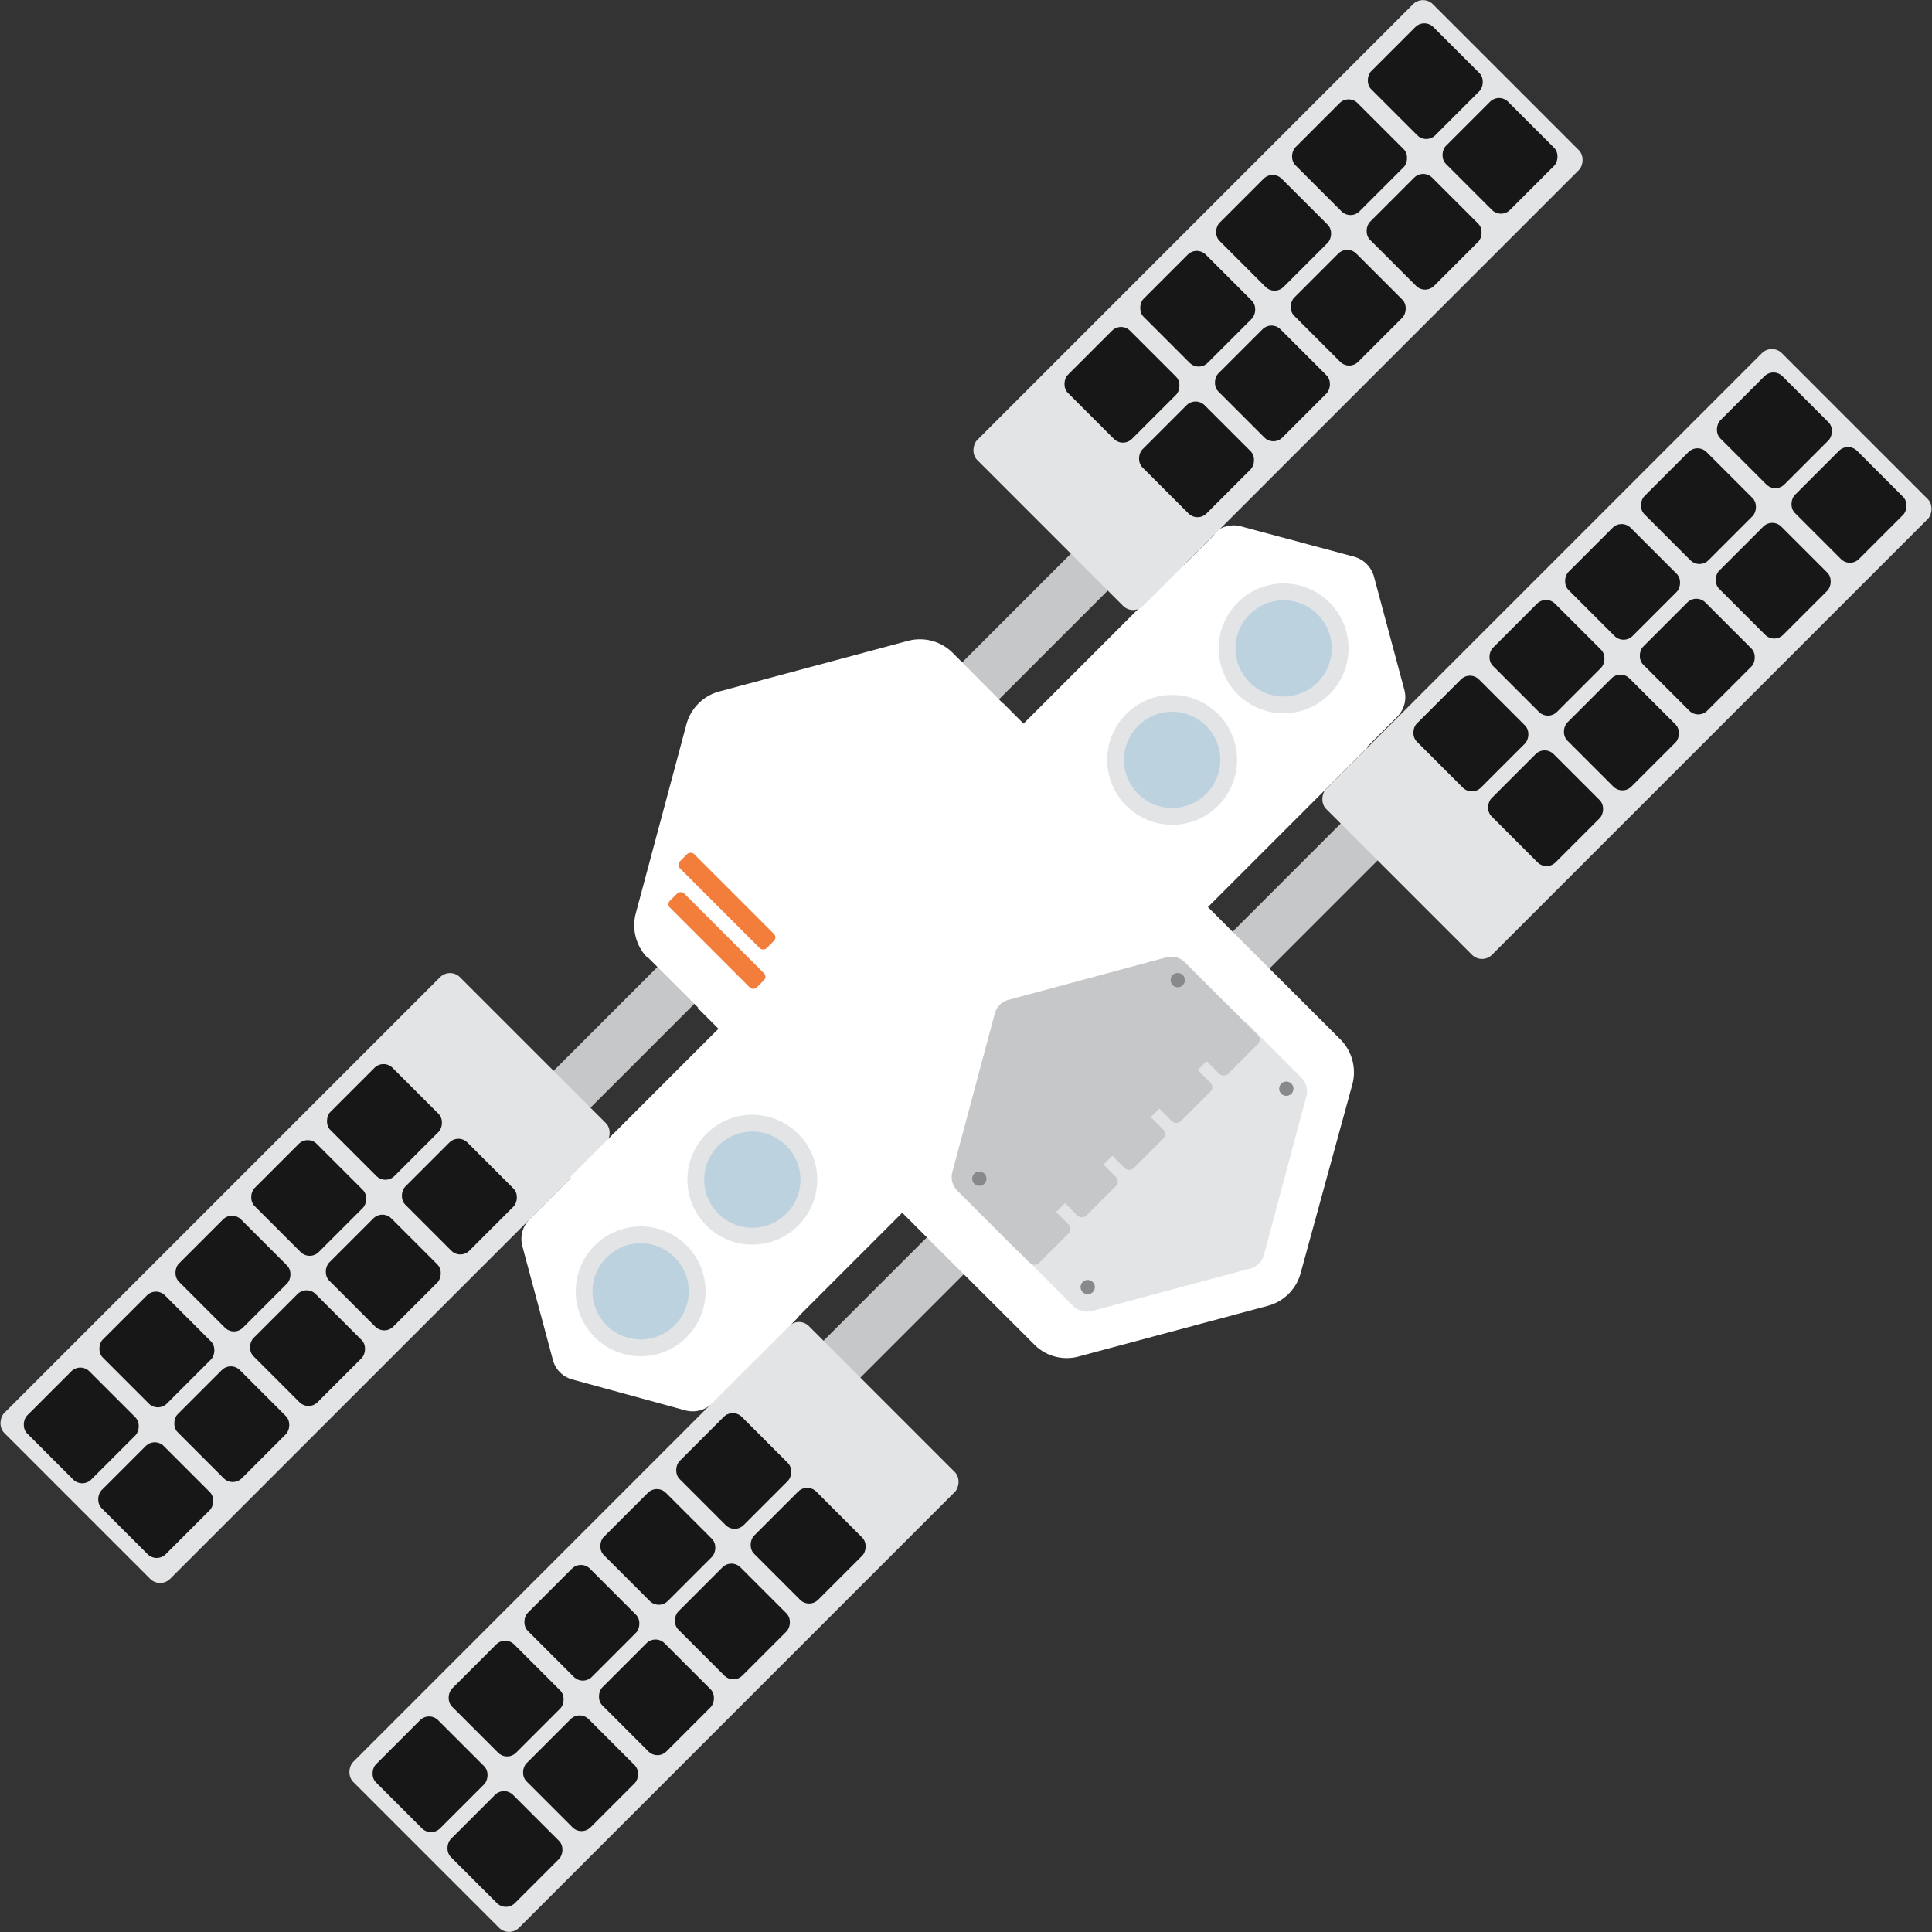 <svg id="Layer_1" data-name="Layer 1" xmlns="http://www.w3.org/2000/svg" viewBox="0 0 100 100"><rect x="0" y="0" width="100" height="100" fill="#333333" stroke="none"/><defs><style>.cls-1{fill:#c5c7c9;}.cls-2{fill:#e3e4e5;}.cls-3{fill:#171717;}.cls-4{fill:#fff;}.cls-5{fill:#87898b;}.cls-6{fill:#bcd2de;}.cls-7{fill:#f37d3b;}</style></defs><title>space station</title><rect class="cls-1" x="26.55" y="52.06" width="12.07" height="2.7" rx="0.43" ry="0.43" transform="translate(93.38 68.14) rotate(135)"/><rect class="cls-1" x="40.52" y="66.03" width="12.07" height="2.7" rx="0.43" ry="0.43" transform="translate(127.11 82.11) rotate(135)"/><rect class="cls-2" x="27.78" y="67.53" width="12.14" height="33.36" rx="0.73" ry="0.73" transform="translate(69.46 0.73) rotate(45)"/><rect class="cls-3" x="19.92" y="89.57" width="4.69" height="4.55" rx="0.66" ry="0.66" transform="translate(71.46 11.15) rotate(45)"/><rect class="cls-3" x="23.79" y="93.43" width="4.69" height="4.55" rx="0.66" ry="0.66" transform="translate(75.33 9.55) rotate(45)"/><rect class="cls-3" x="23.85" y="85.64" width="4.69" height="4.55" rx="0.66" ry="0.66" transform="translate(69.84 7.23) rotate(45)"/><rect class="cls-3" x="27.71" y="89.51" width="4.69" height="4.55" rx="0.66" ry="0.66" transform="translate(73.7 5.63) rotate(45)"/><rect class="cls-3" x="27.78" y="81.72" width="4.69" height="4.55" rx="0.66" ry="0.66" transform="translate(68.21 3.3) rotate(45)"/><rect class="cls-3" x="31.64" y="85.58" width="4.69" height="4.55" rx="0.66" ry="0.66" transform="translate(72.07 1.7) rotate(45)"/><rect class="cls-3" x="31.7" y="77.79" width="4.69" height="4.55" rx="0.66" ry="0.66" transform="translate(66.59 -0.62) rotate(45)"/><rect class="cls-3" x="35.56" y="81.65" width="4.69" height="4.55" rx="0.66" ry="0.66" transform="translate(70.45 -2.22) rotate(45)"/><rect class="cls-3" x="35.63" y="73.86" width="4.69" height="4.55" rx="0.66" ry="0.66" transform="translate(64.96 -4.55) rotate(45)"/><rect class="cls-3" x="39.49" y="77.73" width="4.69" height="4.55" rx="0.66" ry="0.66" transform="translate(68.82 -6.15) rotate(45)"/><rect class="cls-2" x="9.72" y="49.47" width="12.14" height="33.36" rx="0.73" ry="0.73" transform="translate(51.4 8.21) rotate(45)"/><rect class="cls-3" x="1.86" y="71.5" width="4.69" height="4.55" rx="0.66" ry="0.66" transform="translate(53.4 18.64) rotate(45)"/><rect class="cls-3" x="5.72" y="75.37" width="4.69" height="4.55" rx="0.66" ry="0.66" transform="translate(57.26 17.04) rotate(45)"/><rect class="cls-3" x="5.78" y="67.58" width="4.69" height="4.55" rx="0.66" ry="0.66" transform="translate(51.77 14.71) rotate(45)"/><rect class="cls-3" x="9.65" y="71.44" width="4.69" height="4.55" rx="0.66" ry="0.66" transform="translate(55.64 13.11) rotate(45)"/><rect class="cls-3" x="9.71" y="63.65" width="4.69" height="4.55" rx="0.66" ry="0.66" transform="translate(50.15 10.78) rotate(45)"/><rect class="cls-3" x="13.57" y="67.51" width="4.69" height="4.55" rx="0.66" ry="0.66" transform="translate(54.01 9.18) rotate(45)"/><rect class="cls-3" x="13.64" y="59.73" width="4.69" height="4.55" rx="0.66" ry="0.66" transform="translate(48.52 6.86) rotate(45)"/><rect class="cls-3" x="17.5" y="63.59" width="4.69" height="4.55" rx="0.66" ry="0.66" transform="translate(52.38 5.26) rotate(45)"/><rect class="cls-3" x="17.56" y="55.8" width="4.69" height="4.55" rx="0.66" ry="0.66" transform="translate(46.89 2.93) rotate(45)"/><rect class="cls-3" x="21.43" y="59.66" width="4.69" height="4.55" rx="0.66" ry="0.66" transform="translate(50.76 1.33) rotate(45)"/><rect class="cls-1" x="47.38" y="31.23" width="12.07" height="2.7" rx="0.43" ry="0.43" transform="translate(-7.39 47.31) rotate(-45)"/><rect class="cls-1" x="61.35" y="45.2" width="12.07" height="2.7" rx="0.43" ry="0.43" transform="translate(-13.18 61.28) rotate(-45)"/><path class="cls-4" d="M36.36,72.1a.72.72,0,0,1-.7.18L29.77,70.7a.7.7,0,0,1-.51-.51L27.68,64.3a.72.72,0,0,1,.18-.7l4.32-4.31a.7.7,0,0,1,.7-.19l29.3-21.83a.71.71,0,0,1,.51.51L40.86,67.08a.72.72,0,0,1-.18.7Z"/><path class="cls-4" d="M32.69,59.8,62,38,40.16,67.27l-4.31,4.31L30,70l-1.58-5.9,4.31-4.31m-1-1-4.32,4.32a1.44,1.44,0,0,0-.37,1.4l1.58,5.89a1.42,1.42,0,0,0,1,1L35.47,73a1.44,1.44,0,0,0,1.4-.37l4.32-4.32a1.43,1.43,0,0,0,.37-1.39L63.39,37.59a1.42,1.42,0,0,0-1-1L33.07,58.4a1.47,1.47,0,0,0-1.4.37Z"/><path class="cls-4" d="M67.52,40.94a.73.73,0,0,1-.7.19L37.52,63a.74.74,0,0,1-.52-.51L58.83,33.14a.76.76,0,0,1,.19-.7l4.31-4.31a.76.76,0,0,1,.7-.19l5.9,1.58a.73.73,0,0,1,.51.51L72,35.93a.73.73,0,0,1-.19.7Z"/><path class="cls-4" d="M63.85,28.64l5.89,1.58,1.58,5.89L67,40.43,37.7,62.26,59.53,33l4.32-4.32m-1-1-4.31,4.31a1.45,1.45,0,0,0-.38,1.4L36.3,62.63a1.48,1.48,0,0,0,1,1l29.3-21.83a1.45,1.45,0,0,0,1.4-.38l4.31-4.31a1.45,1.45,0,0,0,.38-1.4l-1.58-5.89a1.48,1.48,0,0,0-1-1l-5.89-1.58a1.45,1.45,0,0,0-1.4.38Z"/><rect class="cls-4" x="27.69" y="43.08" width="44.9" height="13.46" transform="translate(-20.54 50.05) rotate(-45)"/><path class="cls-4" d="M68.48,54.65a1.21,1.21,0,0,1,.31,1.16l-2.62,9.78a1.2,1.2,0,0,1-.85.84l-9.78,2.62a1.19,1.19,0,0,1-1.16-.31l-7.15-7.15a1.19,1.19,0,0,1-.31-1.16l2.62-9.78a1.2,1.2,0,0,1,.85-.85l9.77-2.62a1.21,1.21,0,0,1,1.16.31Z"/><path class="cls-4" d="M48.08,60.74,50.7,51l9.77-2.62,7.16,7.16L65,65.27l-9.78,2.62-7.15-7.15m-1.7,1.7,7.16,7.15a2.36,2.36,0,0,0,2.31.62l9.78-2.62a2.4,2.4,0,0,0,1.7-1.69L70,56.12a2.42,2.42,0,0,0-.62-2.32l-7.16-7.15A2.4,2.4,0,0,0,59.85,46l-9.77,2.62a2.41,2.41,0,0,0-1.7,1.7l-2.62,9.78a2.4,2.4,0,0,0,.62,2.32Z"/><path class="cls-4" d="M55.63,41.8A1.21,1.21,0,0,1,55.94,43l-2.62,9.78a1.2,1.2,0,0,1-.85.84L42.69,56.2a1.17,1.17,0,0,1-1.16-.31l-7.15-7.15a1.22,1.22,0,0,1-.31-1.16l2.62-9.78a1.2,1.2,0,0,1,.85-.85l9.77-2.62a1.21,1.21,0,0,1,1.16.31Z"/><path class="cls-4" d="M35.23,47.89l2.62-9.78,9.77-2.62,7.16,7.16-2.62,9.78L42.38,55l-7.15-7.15m-1.7,1.7,7.16,7.15a2.37,2.37,0,0,0,2.32.62l9.77-2.62a2.38,2.38,0,0,0,1.7-1.69l2.62-9.78A2.42,2.42,0,0,0,56.48,41L49.32,33.8A2.4,2.4,0,0,0,47,33.17l-9.77,2.62a2.41,2.41,0,0,0-1.7,1.7l-2.62,9.78a2.4,2.4,0,0,0,.62,2.32Z"/><rect class="cls-4" x="41.15" y="40.03" width="19.57" height="22.33" transform="translate(50.75 123.42) rotate(-135)"/><path class="cls-2" d="M52.66,64.71l2.88,2.88a1,1,0,0,0,1,.26l8.17-2.19a1,1,0,0,0,.71-.71l2.19-8.18a1,1,0,0,0-.26-1l-2.87-2.88Z"/><path class="cls-1" d="M61.34,49.82a1,1,0,0,0-1-.26L52.2,51.75a1,1,0,0,0-.71.71L49.3,60.64a1,1,0,0,0,.26,1l3.1,3.1L64.45,52.93Z"/><rect class="cls-1" x="52.13" y="62.17" width="2.82" height="2.85" rx="0.32" ry="0.32" transform="translate(-29.29 56.49) rotate(-45)"/><rect class="cls-1" x="54.58" y="59.72" width="2.82" height="2.85" rx="0.32" ry="0.32" transform="translate(-26.84 57.5) rotate(-45)"/><rect class="cls-1" x="57.03" y="57.27" width="2.82" height="2.85" rx="0.32" ry="0.32" transform="translate(-24.39 58.51) rotate(-45)"/><rect class="cls-1" x="59.47" y="54.83" width="2.82" height="2.85" rx="0.32" ry="0.32" transform="translate(-21.95 59.53) rotate(-45)"/><rect class="cls-1" x="61.92" y="52.38" width="2.82" height="2.85" rx="0.32" ry="0.32" transform="translate(-19.5 60.54) rotate(-45)"/><circle class="cls-5" cx="56.3" cy="66.62" r="0.37"/><circle class="cls-5" cx="66.58" cy="56.35" r="0.37"/><circle class="cls-5" cx="50.69" cy="61.01" r="0.37"/><circle class="cls-5" cx="60.96" cy="50.73" r="0.37"/><circle class="cls-2" cx="33.16" cy="66.84" r="3.36"/><circle class="cls-6" cx="33.16" cy="66.84" r="2.49"/><circle class="cls-2" cx="38.94" cy="61.06" r="3.36"/><circle class="cls-6" cx="38.94" cy="61.06" r="2.49"/><circle class="cls-2" cx="60.67" cy="39.33" r="3.36"/><circle class="cls-6" cx="60.67" cy="39.33" r="2.49"/><circle class="cls-2" cx="66.44" cy="33.56" r="3.36"/><circle class="cls-6" cx="66.44" cy="33.56" r="2.49"/><rect class="cls-2" x="78.14" y="17.17" width="12.14" height="33.36" rx="0.73" ry="0.73" transform="translate(48.6 -49.63) rotate(45)"/><rect class="cls-3" x="89.5" y="20" width="4.69" height="4.55" rx="0.66" ry="0.66" transform="translate(42.65 -58.42) rotate(45)"/><rect class="cls-3" x="93.36" y="23.86" width="4.69" height="4.55" rx="0.66" ry="0.66" transform="translate(46.51 -60.02) rotate(45)"/><rect class="cls-3" x="85.57" y="23.92" width="4.69" height="4.55" rx="0.66" ry="0.66" transform="translate(44.27 -54.49) rotate(45)"/><rect class="cls-3" x="89.43" y="27.78" width="4.69" height="4.55" rx="0.66" ry="0.66" transform="translate(48.14 -56.09) rotate(45)"/><rect class="cls-3" x="81.64" y="27.85" width="4.69" height="4.55" rx="0.66" ry="0.66" transform="translate(45.9 -50.57) rotate(45)"/><rect class="cls-3" x="85.51" y="31.71" width="4.69" height="4.55" rx="0.66" ry="0.66" transform="translate(49.76 -52.17) rotate(45)"/><rect class="cls-3" x="77.72" y="31.77" width="4.69" height="4.55" rx="0.66" ry="0.66" transform="translate(47.53 -46.64) rotate(45)"/><rect class="cls-3" x="81.58" y="35.64" width="4.69" height="4.55" rx="0.66" ry="0.66" transform="translate(51.39 -48.24) rotate(45)"/><rect class="cls-3" x="73.79" y="35.7" width="4.69" height="4.55" rx="0.66" ry="0.66" transform="translate(49.15 -42.72) rotate(45)"/><rect class="cls-3" x="77.66" y="39.56" width="4.69" height="4.55" rx="0.66" ry="0.66" transform="translate(53.01 -44.32) rotate(45)"/><rect class="cls-2" x="60.08" y="-0.89" width="12.14" height="33.36" rx="0.73" ry="0.73" transform="translate(30.54 -42.15) rotate(45)"/><rect class="cls-3" x="71.43" y="1.93" width="4.69" height="4.55" rx="0.66" ry="0.66" transform="translate(24.58 -50.94) rotate(45)"/><rect class="cls-3" x="75.3" y="5.79" width="4.69" height="4.55" rx="0.66" ry="0.66" transform="translate(28.44 -52.54) rotate(45)"/><rect class="cls-3" x="67.51" y="5.86" width="4.69" height="4.55" rx="0.66" ry="0.66" transform="translate(26.21 -47.01) rotate(45)"/><rect class="cls-3" x="71.37" y="9.72" width="4.69" height="4.55" rx="0.66" ry="0.66" transform="translate(30.07 -48.61) rotate(45)"/><rect class="cls-3" x="63.58" y="9.78" width="4.69" height="4.55" rx="0.66" ry="0.66" transform="translate(27.83 -43.09) rotate(45)"/><rect class="cls-3" x="67.44" y="13.65" width="4.69" height="4.55" rx="0.66" ry="0.66" transform="translate(31.7 -44.68) rotate(45)"/><rect class="cls-3" x="59.65" y="13.71" width="4.69" height="4.55" rx="0.66" ry="0.66" transform="translate(29.46 -39.16) rotate(45)"/><rect class="cls-3" x="63.52" y="17.57" width="4.69" height="4.55" rx="0.66" ry="0.66" transform="translate(33.32 -40.76) rotate(45)"/><rect class="cls-3" x="55.73" y="17.64" width="4.69" height="4.55" rx="0.66" ry="0.66" transform="translate(31.09 -35.23) rotate(45)"/><rect class="cls-3" x="59.59" y="21.5" width="4.69" height="4.55" rx="0.66" ry="0.66" transform="translate(34.95 -36.83) rotate(45)"/><rect class="cls-7" x="36.59" y="45.5" width="1.04" height="6.35" rx="0.25" ry="0.25" transform="translate(-23.55 40.5) rotate(-45)"/><rect class="cls-7" x="37.1" y="43.47" width="1.04" height="6.35" rx="0.25" ry="0.25" transform="translate(-21.96 40.26) rotate(-45)"/></svg>